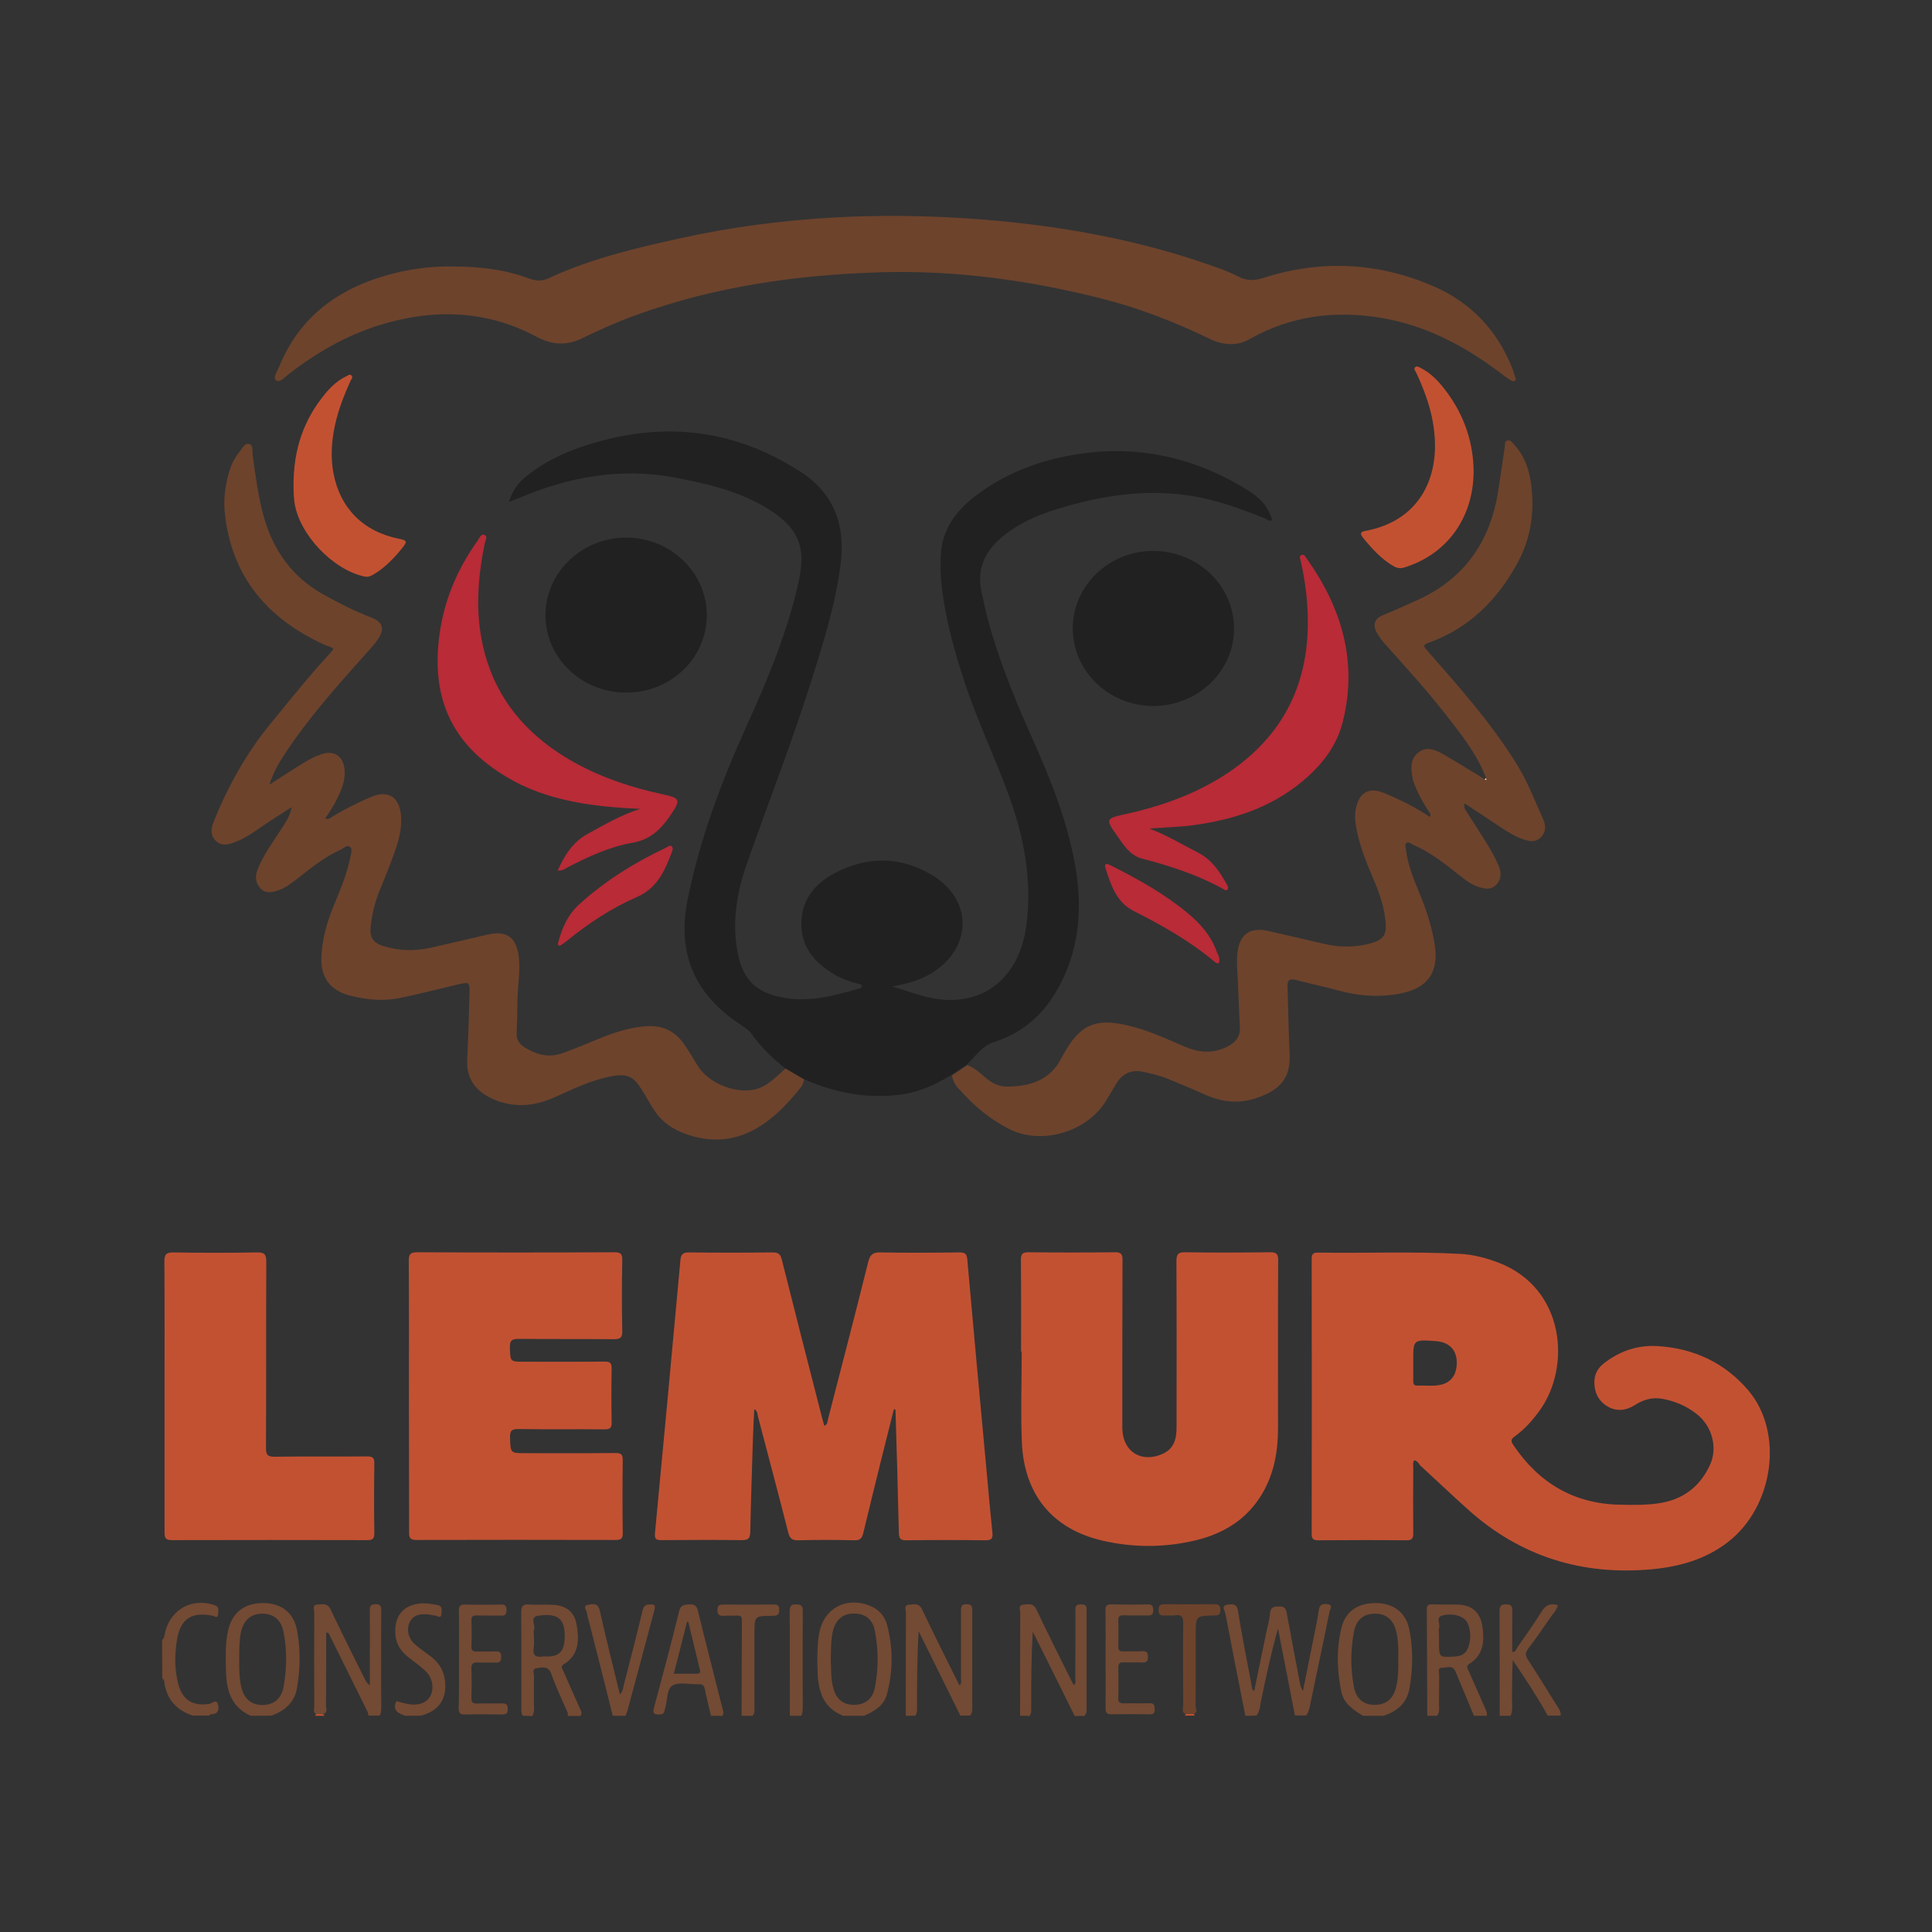 <?xml version="1.0" encoding="utf-8"?>
<!-- Generator: Adobe Illustrator 24.1.0, SVG Export Plug-In . SVG Version: 6.00 Build 0)  -->
<svg version="1.1" id="Layer_1" xmlns="http://www.w3.org/2000/svg" xmlns:xlink="http://www.w3.org/1999/xlink" x="0px" y="0px"
	 viewBox="0 0 1200 1200" style="enable-background:new 0 0 1200 1200;" xml:space="preserve">
<rect x="0" y="0" width="1200" height="1200" fill="#333333" stroke="none"/>
<style type="text/css">
	.st0{fill:#734A34;}
	.st1{fill:#C25132;}
	.st2{fill:#222121;}
	.st3{fill:#6D432C;}
	.st4{fill:#B82B37;}
	.st5{fill:#FDFDFD;}
</style>
<g>
	<g>
		<path class="st0" d="M773.5,1065.7c-4.2-21.2-8.4-42.4-12.4-63.6c-0.3-1.7-2.9-4.8,1.3-5.4c3-0.4,5.9-0.9,6.6,4.1
			c2.4,15.4,5.6,30.8,8.4,46.1c0.2,1.1,0,2.4,1.6,3.5c2.5-12.1,4.9-24,7.4-35.9c0.9-4.2,2.1-8.4,2.5-12.7c0.4-3.8,2.5-3.9,5.4-4
			c3.2-0.1,4.3,1,4.9,4c2.7,14.7,5.5,29.4,8.3,44.1c0.3,1.5,0.7,2.9,1.8,4.4c2-10,4-20,6-30c1.3-6.7,2.9-13.3,3.8-20.1
			c0.5-3.8,2.6-4.2,5.5-3.8c3.7,0.5,1.5,3.1,1.2,4.6c-4,19.9-8.3,39.7-12.4,59.6c-0.4,1.8-1,3.4-2.1,4.9c-2.3,0-4.7,0-7,0
			c-3.5-18-7-35.9-10.5-53.9c-4.3,15-7.4,29.8-10.5,44.6c-0.7,3.2-0.6,6.6-2.9,9.3C778.2,1065.7,775.9,1065.7,773.5,1065.7z"/>
		<path class="st0" d="M633.6,1065.7c0-21.3,0-42.6,0.1-63.9c0-1.8-1.6-4.9,2-5.1c2.9-0.2,6-1.3,8,2.9c7.1,15,14.6,29.9,22,44.8
			c0.4,0.7,0.8,1.4,1.3,2.3c1.5-1.4,0.9-2.9,0.9-4.2c0.1-13.7,0-27.3,0.1-41c0-2.3-0.9-4.9,3.3-5s3.6,2.3,3.6,4.8
			c0,19.8,0,39.6,0,59.4c0,1.8,0.1,3.6-1.4,5.1c-2,0-4,0-6,0c-8.7-17.5-17.3-34.9-26-52.4c-1,15.8-1,31.2-1,46.7c0,2,0.2,4-1,5.7
			C637.6,1065.7,635.6,1065.7,633.6,1065.7z"/>
		<path class="st0" d="M562.6,1065.7c0-21.3,0-42.6,0.1-63.9c0-1.8-1.6-4.9,2-5.1c2.9-0.2,6-1.2,8,2.9c7.1,15,14.6,29.9,22,44.8
			c0.3,0.7,0.8,1.4,1.4,2.5c1.3-1.6,0.8-3.1,0.8-4.5c0-13.8,0-27.6,0-41.5c0-2.4-0.3-4.5,3.4-4.5c3.5,0,3.6,1.6,3.6,4.3
			c-0.1,20,0,40,0,59.9c0,1.8,0,3.6-1.4,5c-2,0-4,0-6,0c-8.6-17.5-17.3-34.9-25.9-52.4c-1,15.8-1,31.3-1,46.7c0,2,0.2,4-1.1,5.7
			C566.6,1065.7,564.6,1065.7,562.6,1065.7z"/>
		<path class="st0" d="M196.3,1064.6c-2.1-1.3-1.1-3.3-1.1-5c-0.1-19.3-0.1-38.7,0-58c0-1.8-1.6-4.9,2.1-5c2.9-0.1,6-1.1,8,3
			c6.9,14.6,14.2,29,21.4,43.5c0.6,1.3,1.4,2.5,3,3.7c0-5.4,0-10.7,0-16.1c0-10.2,0.1-20.3,0-30.5c0-2.7,0.6-3.8,3.6-3.8
			c3.1,0,3.5,1.3,3.5,3.9c-0.1,20.3-0.1,40.7,0,61c0,1.5-0.3,2.9-0.9,4.3c-2.3,0-4.7,0-7,0c-0.2-0.8-0.3-1.6-0.6-2.4
			c-7.9-16-15.8-31.9-23.7-47.8c-0.3-0.7-0.6-1.6-2-1.3c0,15,0,30.2-0.1,45.3c0,1.7,1.2,4.1-1.5,5.2
			C199.2,1064.7,197.8,1064.6,196.3,1064.6z"/>
		<path class="st0" d="M523.6,1065.7c-12.6-5.1-15.5-15.7-15.8-27.8c-0.2-7.6-0.3-15.3,0.9-22.9c2.5-15.5,16.2-23.4,30.9-17.9
			c5.7,2.1,9.7,6.1,11.3,11.9c3.9,14.4,3.8,28.9,0,43.3c-1.9,7.2-7.9,10.6-14.2,13.4C532.2,1065.7,527.9,1065.7,523.6,1065.7z
			 M516,1030.8c0.3,6,0,12,1.6,17.8c1.9,6.9,6.2,10.3,12.8,10.3c6.8,0,11.6-3.5,13-10.7c2.3-11.8,2.3-23.8-0.1-35.7
			c-1.4-6.9-6.2-10.3-12.8-10.3c-6.7,0-11,3.3-13,10.2C515.9,1018.5,516.3,1024.7,516,1030.8z"/>
		<path class="st0" d="M846.5,1065.7c-5.9-3.7-11.8-7.4-13.4-15c-2.7-13.2-3.1-26.5,0.1-39.6c2.5-10.5,10.6-15.7,22.1-15.4
			c10.6,0.3,18,6,20.1,16.6c2.4,12.2,2.2,24.5,0,36.7c-1.6,8.9-7.7,13.9-15.9,16.7C855.2,1065.7,850.8,1065.7,846.5,1065.7z
			 M868.5,1031c0.1-5.8,0.1-11.7-1.2-17.4c-1.7-7.4-6.2-11.3-13.1-11.3c-7-0.1-11.7,3.5-13.2,11.1c-2.2,11.4-2.2,22.9-0.1,34.2
			c1.4,7.8,6.3,11.5,13.5,11.3c6.9-0.2,11.3-4.1,12.9-11.6C868.5,1042,868.6,1036.5,868.5,1031z"/>
		<path class="st0" d="M155.7,1065.7c-12.8-5.7-15.2-16.8-15.4-29.2c-0.1-8-0.4-16,1.4-23.8c2.5-11.2,10.2-17.1,22-17
			c11.3,0.1,18.9,6.1,20.9,17.4c2.1,11.7,1.9,23.5-0.1,35.2c-1.5,9.1-7.5,14.3-15.9,17.3C164.3,1065.7,160,1065.7,155.7,1065.7z
			 M148.6,1030.3c0,5.7-0.1,11.3,1.1,16.9c1.6,7.7,6.1,11.8,13.2,11.8c7.2,0,11.9-3.8,13.3-11.6c2-11.2,2.1-22.6-0.1-33.8
			c-1.5-7.7-6.4-11.5-13.6-11.3c-6.8,0.1-11.2,4.1-12.9,11.6C148.6,1019.3,148.6,1024.8,148.6,1030.3z"/>
		<path class="st0" d="M324.6,1065.7c-0.9-1.7-0.8-3.5-0.8-5.3c0-19.6,0.1-39.3-0.1-58.9c0-4,1.2-5.2,5-4.9c5,0.3,10-0.1,15,0.2
			c7.7,0.4,12.9,4.3,14.3,11.6c1.8,9.6,2,19.2-7.8,25.3c-2.3,1.4-0.9,2.8-0.3,4.2c3.3,7.6,6.7,15.2,10.1,22.8
			c0.7,1.6,1.9,3.2,0.6,5.1c-2.7,0-5.3,0-8,0c0.5-1.6-0.4-2.9-1-4.2c-3.1-7.3-6.6-14.5-9.2-22c-1.8-5.1-5.7-3.9-8.9-3.5
			c-3.4,0.4-1.7,3.7-1.8,5.7c-0.2,4.8,0,9.6-0.1,14.4c-0.1,3.2,0.8,6.6-1,9.7C328.6,1065.7,326.6,1065.7,324.6,1065.7z
			 M331.6,1016.1c0,2.5,0.3,5-0.1,7.5c-0.7,4.5,1.2,6,5.5,5.3c1.1-0.2,2.3,0,3.5,0c6.2-0.2,9.2-2.7,10-8.8c0.3-2.6,0.4-5.3,0-7.9
			c-1-7.5-5.4-10.1-16-8.7c-5.8,0.8-1.8,5.8-2.8,8.7C331.3,1013.3,331.6,1014.8,331.6,1016.1z"/>
		<path class="st0" d="M886.5,1065.7c-0.1-22-0.1-44-0.3-66c0-2.3,0.7-3.3,3.1-3.2c5.7,0.2,11.3-0.1,17,0.2c8,0.4,13,4.9,14.3,12.8
			c1.5,9.2,1.2,18.2-7.9,23.9c-2.2,1.4-1.3,2.6-0.6,4.2c3.3,7.5,6.6,14.9,9.9,22.4c0.8,1.8,1.8,3.6,1.5,5.7c-2.7,0-5.3,0-8,0
			c-3.8-9.2-7.7-18.4-11.5-27.6c-1.8-4.2-5.5-2.1-8.3-2.2c-2.9-0.1-1.8,2.7-1.8,4.2c-0.1,6.2,0,12.3-0.1,18.5c0,2.4,0.6,5-1.3,7.1
			C890.5,1065.7,888.5,1065.7,886.5,1065.7z M893.8,1015.9c0,1.3,0,2.7,0,4c0,9.6,0,9.6,9.8,9c3.8-0.2,6.8-1.6,8.2-5.3
			c1.9-5,1.9-10.1-0.1-15.1c-1.8-4.5-8.9-6.9-15.8-5.1c-4.3,1.2-1.3,5.1-2,7.6C893.5,1012.5,893.8,1014.2,893.8,1015.9z"/>
		<path class="st0" d="M931.5,1065.7c0-21.5,0-43-0.1-64.4c0-3,0.1-4.9,4.1-4.8c3.8,0,3.9,1.8,3.8,4.6c-0.1,8.3,0,16.6,0,25
			c2.2,0.1,2.4-1.7,3.1-2.8c5.1-7.4,10.4-14.7,15.1-22.3c2.5-4.1,5.5-5.4,10.1-4c-0.7,3.2-3.1,5.3-4.8,7.9
			c-4.4,6.5-8.9,12.9-13.6,19.1c-2,2.6-1.8,4.4-0.1,7c6.2,9.5,12.1,19.1,18.1,28.7c1.2,1.8,2.5,3.6,2.1,5.9c-2.7,0-5.3,0-8,0
			c-6.6-11.9-14-23.2-21.7-34.4c-0.5,7.7-0.3,15.2-0.5,22.7c-0.1,3.9,0.8,8-0.8,11.8C936.1,1065.7,933.8,1065.7,931.5,1065.7z"/>
		<path class="st0" d="M441.6,1065.7c-1.3-5.5-2.7-11-3.8-16.5c-0.5-2.6-1.8-3.3-4.1-3.1c-0.3,0-0.7,0-1,0
			c-5.1,0.1-11.3-1.5-15.1,0.9c-3.6,2.2-2.9,9.1-4.4,13.8c-0.6,1.8-0.3,4-3.3,4.1c-3.3,0.1-4.8-0.2-3.7-4.3
			c5.4-19.9,10.7-39.8,15.6-59.8c1-4,3.1-4.1,6.3-4.3c3.2-0.1,4.7,0.8,5.4,4.1c4.9,20,10.1,40,15.1,60c0.4,1.7,1.4,3.5,0,5.2
			C446.3,1065.7,443.9,1065.7,441.6,1065.7z M418.5,1039.6c5,0,9.5,0,13.9,0c1.8,0,2.9-0.4,2.3-2.5c-2.4-9.9-4.8-19.9-7.2-29.8
			c-0.3,0-0.5,0-0.8,0.1C424.1,1018,421.3,1028.6,418.5,1039.6z"/>
		<path class="st0" d="M380.6,1065.7c-4.8-19.2-9.6-38.3-14.5-57.5c-0.5-2.1-1.4-4.2-1.5-6.3c-0.1-1.7-3.1-4.4,0.6-5.1
			c3-0.6,6.3-1.4,7.4,3.8c3.8,17.2,8.2,34.2,12.4,51.8c1.9-1.7,1.9-3.6,2.3-5.2c4-15.6,8.1-31.2,11.8-46.9c0.8-3.2,2.3-3.8,5.1-3.8
			c2.9,0,2.8,1.2,2.3,3.4c-5.6,21-11.2,42.1-16.9,63.1c-0.3,0.9-0.7,1.8-1.1,2.7C386,1065.7,383.3,1065.7,380.6,1065.7z"/>
		<path class="st0" d="M251.6,1065.7c-4.2-1.5-8.1-3.3-5.4-9.1c2.3,0.6,4.7,1.3,7.1,1.8c6.6,1.2,11.8-0.7,14-5
			c2.5-4.8,1.4-11.3-3.1-15.6c-3.5-3.3-7.5-6-11.3-9.1c-5.3-4.3-7.7-9.9-7.4-16.7c0.4-9,5.3-14.5,14.2-15.9c4-0.6,8,0.1,11.9,0.8
			c3.5,0.6,2.7,3.3,2.6,5.5c-0.2,3.2-2.4,1.2-3.7,1.1c-1.6-0.1-3.3-0.7-4.9-0.8c-4.7-0.3-9.1,0.2-11.3,5.3
			c-1.9,4.3-0.7,9.6,3.3,13.2c3.2,2.9,6.9,5.3,10.3,7.9c5.9,4.6,8.7,10.7,8.7,18.2c-0.1,10.2-5.7,15.7-15,18.3
			C258.3,1065.7,255,1065.7,251.6,1065.7z"/>
		<path class="st0" d="M100.7,1018.7c1.7-1.6,1.5-3.9,2.1-5.9c4-13.7,16.7-20.3,30.3-15.9c3.4,1.1,2.5,3.5,2.4,5.6
			c-0.2,3.2-2.5,1.2-3.7,1c-12.6-2.4-19.4,1.8-21.7,14.1c-1.7,9.4-1.8,18.9,0.6,28.2c2.6,10.2,9.1,14.1,19.4,12.5
			c1.6-0.3,4.5-3.5,5.4,0.8c0.8,3.7-0.8,5.7-4.6,5.7c-0.4,0-0.7,0.5-1.1,0.8c-3.3,0-6.7,0-10,0c-9.6-3.1-15.7-9.4-17.6-19.5
			c-0.2-1.2,0.1-2.8-1.4-3.5C100.7,1034.7,100.7,1026.7,100.7,1018.7z"/>
		<path class="st0" d="M460.6,1065.7c0.1-19.8,0.1-39.6,0.2-59.4c0-2.2-0.8-2.9-2.9-2.8c-2.7,0.1-5.3-0.1-8,0.1
			c-2.7,0.1-4.3-0.2-4.3-3.6c0-3.2,1.6-3.4,4-3.4c10.1,0.1,20.3,0.1,30.4,0c2.4,0,4,0.1,4,3.3c0,3.4-1.5,3.7-4.3,3.7
			c-11.1,0.1-11.1,0.2-11.1,11.1c0,15.1,0,30.3,0,45.4c0,2,0.3,4-1.2,5.6C465.3,1065.7,462.9,1065.7,460.6,1065.7z"/>
		<path class="st0" d="M490.6,1065.7c0-21.6,0-43.3-0.1-64.9c0-3.1,0.7-4.4,4.1-4.3c3,0.1,4,0.9,4,4c-0.1,20.3-0.1,40.6,0,60.9
			c0,1.5-0.3,2.9-0.9,4.3C495.3,1065.7,492.9,1065.7,490.6,1065.7z"/>
		<path class="st1" d="M741.7,1064.6c-0.1,0.6,0.2,1,0.8,1c-2.3,0-4.7,0-7,0c0.6,0,1-0.4,1-1C738.2,1064.6,740,1064.6,741.7,1064.6z
			"/>
		<path class="st1" d="M200.7,1064.7c0.3,0.3,0.6,0.7,1,1c-2,0-4,0-6,0c0.2-0.3,0.4-0.7,0.6-1
			C197.8,1064.6,199.2,1064.7,200.7,1064.7z"/>
		<path class="st2" d="M487.9,663.7c-8.2-6.3-15.5-13.6-21.5-22.1c-0.8-1.2-2.1-2.1-3.3-3c-1.6-1.2-3.3-2.3-4.9-3.4
			c-27.3-18.6-37.7-43.8-31.1-76.5c7.5-37,20.5-72,35.9-106.2c13.4-29.6,26.1-59.5,33.1-91.4c4.7-21.3-0.1-33.1-18.7-44.8
			c-17.8-11.2-37.9-15.8-58.3-19.7c-33.3-6.2-64.9-0.6-95.7,12.3c-2.1,0.9-4.2,1.7-7.3,2.9c2-6.3,4.9-10.9,9.2-14.6
			c13.6-11.6,29.7-18.3,46.7-23c39.5-10.9,77.5-7.7,113.7,12c2.9,1.6,5.8,3.3,8.6,5c22.7,13.4,31.1,33.3,27.8,59.2
			c-3.1,24.8-10.6,48.4-18,72c-12.1,38.3-26.7,75.6-40,113.5c-6.5,18.3-9.7,37.1-5.8,56.5c3.5,17.2,12.4,24.7,29.7,27.5
			c15.9,2.5,30.7-1.6,45.6-5.9c0.7-0.2,1.7-0.3,1.7-1.4c0-1.2-1-1.2-1.7-1.4c-5.2-1.3-10.2-3-14.9-5.7c-12.3-7.1-21-16.8-21-31.7
			c0-14.9,8.5-25.1,21-31.6c20.3-10.6,40.9-10.4,60.5,1.5c24.9,15.1,24.8,44.6,0.2,60.3c-7.3,4.6-15.4,7-25.2,8.7
			c10.2,3.1,18.8,6.5,28,7.8c29.1,4.1,50.6-13.5,55.1-44.5c4-28.2-1-55-10.5-81.4c-8.4-23.2-19.1-45.4-27-68.8
			c-6.8-20.4-12.6-41-15-62.5c-0.7-6.5-0.8-13-0.4-19.5c1.1-15.1,9.1-26.1,20.6-35.1c15-11.6,32.1-19.4,50.2-23.8
			c42.5-10.3,82.6-3.6,119.8,19.6c9.2,5.8,12.7,10.7,15.2,18.5c-1.8,1.1-3.1-0.4-4.5-1c-15.9-6.4-32.1-12.2-49.2-14.5
			c-27.4-3.7-54.1,0.7-80.3,8.8c-12.3,3.8-24,9-34,17.4c-11,9.2-15.9,20.7-12.3,35.1c0.8,3.1,1.3,6.2,2,9.3
			c6.7,27.6,17.4,53.8,28.9,79.7c11.5,25.6,21.9,51.5,26.9,79.2c4.5,24.9,3.2,49.1-8.1,72.2c-9,18.5-22.4,31.8-42.6,38.2
			c-7,2.2-11.3,9-16.6,13.9c-3.2,2.1-6.3,4.2-9.5,6.4c-9.1,5.5-18.5,10.1-29.1,11.8c-20.2,3.2-39.7,0.1-58.5-7.5
			c-1.4-0.6-2.8-1.1-4.1-1.7C495.7,668.3,491.8,666,487.9,663.7z"/>
		<path class="st1" d="M878.4,907c-1.1,1.5-0.5,3.2-0.6,4.8c-0.1,13.5-0.1,27,0,40.5c0,3.1-0.6,4.4-4.1,4.4c-18.3-0.2-36.6-0.1-55,0
			c-3.1,0-4-1-4-4c0.1-57,0.1-113.9,0-170.9c0-2.7,0.8-3.8,3.7-3.8c29.5,0.5,59-0.8,88.4,0.8c8.2,0.4,16.1,2.5,23.8,5.4
			c41.5,15.8,45.5,64.8,25.5,92.2c-4.4,6-9.2,11.4-15.2,15.7c-2.5,1.8-2.6,3-0.9,5.5c15.8,23.4,37.4,36.4,66,37
			c8.2,0.2,16.3,0.3,24.4-0.9c14.9-2.2,25.5-10.3,31.7-23.8c4.9-10.6,1.4-24-8.1-31.5c-6.4-5.1-13.7-8.2-21.7-9.6
			c-6.2-1.1-11.7,0.6-17,4c-5.6,3.5-11.6,4.1-17.4,0.4c-5.5-3.5-7.8-8.9-7.6-15.3c0.2-4.6,2.2-8.2,5.9-11.1
			c9.9-7.7,21.1-11.5,33.5-10.7c22.5,1.4,41.7,10.4,56.3,27.6c22.1,26.2,15.7,71.9-12.6,94c-13.9,10.8-30.2,15.4-47.3,17
			c-43.3,4-81.7-7.8-114.3-37.1c-10-9-19.8-18.3-29.7-27.4C881.1,908.9,880.3,907.3,878.4,907z M877.8,847c0,3.5,0,7,0,10.5
			c0,1.5,0,3.1,2.2,3.1c5-0.2,10,0.6,14.9-0.5c5.5-1.2,8.9-5,9.7-10.6c1.4-9.6-3.4-15.8-12.6-16.5c-14.2-1-14.2-1-14.2,12
			C877.8,845.7,877.8,846.4,877.8,847z"/>
		<path class="st1" d="M555.2,875.3c-2.5,10.1-5.1,20.2-7.6,30.3c-3.8,15.5-7.7,31-11.4,46.6c-0.8,3.3-2,4.6-5.6,4.5
			c-11.7-0.3-23.3-0.3-35,0c-3.8,0.1-5.1-1.4-6-4.8c-6.1-24-12.5-48-18.8-72c-0.4-1.5-0.1-3.4-2.3-4.6c-0.3,5.9-0.6,11.5-0.8,17
			c-0.6,19.8-1.3,39.6-1.7,59.4c-0.1,4-1.4,4.9-5.2,4.9c-16.7-0.2-33.3-0.1-50,0c-3.1,0-4.3-0.5-4-4.1
			c5.4-56.5,10.6-113.1,15.8-169.6c0.3-3.8,1.5-5,5.4-5c17.3,0.2,34.7,0.2,52,0c3.6,0,4.8,1.2,5.6,4.5c8.2,32.6,16.5,65.2,24.9,97.8
			c0.4,1.8,1,3.5,1.5,5.4c2.2-0.9,1.9-2.8,2.3-4.2c8.4-32.6,16.9-65.1,25-97.7c1.2-4.7,3.1-5.9,7.7-5.8c16.3,0.3,32.6,0.2,49,0
			c3.4,0,4.5,0.9,4.8,4.3c3.8,43.1,7.8,86.2,11.8,129.4c1.2,13.4,2.4,26.9,3.8,40.3c0.4,3.8-0.6,4.8-4.4,4.8
			c-16.3-0.2-32.7-0.2-49,0c-3.9,0.1-4.6-1.3-4.7-4.8c-0.6-25.5-1.3-50.9-2.1-76.3C556,875.4,555.6,875.3,555.2,875.3z"/>
		<path class="st3" d="M280.3,165.5c17.7,0,33.4,1.9,48.4,7.5c3.8,1.4,7.8,1.8,11.7,0c26.3-12.3,54.3-18.9,82.5-25.1
			c61.7-13.5,124.2-16.5,186.8-11.6c49.5,3.9,98.4,12.7,145.4,29.6c4.8,1.7,9.7,3.6,14.3,6c5.2,2.7,10.1,2.4,15.4,0.7
			c35.9-11.5,71.3-9.7,105.8,5.3c23.2,10.1,39.4,27.4,48.8,51c0.5,1.4,1,2.8,1.4,4.3c0.3,1.1,1.3,2.3,0.2,3.2
			c-1.3,1.1-2.5-0.2-3.6-0.8c-2-1.2-3.8-2.7-5.7-4.1c-22.2-16.8-46.4-29.5-74.1-34.1c-28.5-4.7-55.7-1.3-81.2,13.1
			c-8.4,4.8-17,3.9-25.4-0.2c-21.6-10.5-44-19.1-67.3-25c-44.6-11.2-90-17.5-136-16.2c-52,1.5-103.2,8.7-152.4,26.5
			c-11.6,4.2-22.8,9.2-33.9,14.6c-9.6,4.6-18.5,4.1-28.1-1c-31.6-16.9-64.7-17.6-98.4-7c-20.6,6.5-38.9,17.3-55.9,30.4
			c-2.3,1.8-5.3,5.3-7.5,3.7c-2.2-1.7,0.6-5.4,1.7-8.1c13.8-34.2,41-51.6,75.6-59.4C259.8,166.4,270.9,165.4,280.3,165.5z"/>
		<path class="st3" d="M591.3,668c3.2-2.1,6.3-4.2,9.5-6.4c5,1.7,8.6,5.6,12.6,8.8c3.7,2.9,7.8,4.6,12.4,4.5
			c14.3-0.1,26.7-4.1,33.6-18c0.1-0.3,0.3-0.6,0.5-0.9c11.4-21.2,21.9-24.4,45.5-17.8c10.6,3,20.6,7.7,30.7,12
			c8.8,3.7,17.3,4.3,26,0c5.5-2.7,8.5-6.5,8-12.9c-0.6-9.8-0.8-19.6-1.3-29.5c-0.3-5.3-0.8-10.7-0.2-16c1.3-11.5,7.8-16.1,19-13.6
			c11.5,2.6,23,5.3,34.6,8c9.7,2.3,19.5,2.4,29.2-0.3c8-2.3,9.9-5.2,9.2-13.4c-0.8-8.6-3.4-16.6-6.7-24.5
			c-5-11.8-10.1-23.6-11.9-36.5c-0.5-3.3-0.5-6.6,0.3-9.9c2.1-9.4,8.1-12.8,17-9.2c10,4.1,19.7,8.9,28.8,15c1.1-1.9-0.5-3-1.3-4.3
			c-2.9-4.7-5.7-9.4-7.7-14.6c-0.5-1.4-1.2-2.8-1.5-4.2c-1.2-6-2.2-12.3,3.1-16.7c5.4-4.5,11.2-1.8,16.3,1.2
			c8.5,4.9,16.8,10.1,25.2,15.2c0.3,0.1,0.7,0.3,1,0.4c-0.1-0.4-0.2-0.8-0.2-1.2c-5.8-15.4-16.1-27.9-26-40.6
			c-11.4-14.6-23.9-28.2-36.2-42c-2-2.2-3.9-4.6-5.4-7.2c-3.1-5.4-1.8-9.2,4-11.5c7-2.8,13.7-6,20.6-9
			c29.6-13.3,45.7-36.6,50.6-68.2c1.4-8.9,2.6-17.8,4-26.7c0.2-1.6-0.3-3.8,1.6-4.4c2-0.6,3.2,1.4,4.4,2.7
			c7.5,8.2,10,18.2,10.9,28.9c1.3,15.7-1.4,30.6-8.9,44.4c-12.5,23-30.1,40.6-55.2,49.6c-3.9,1.4-3.1,2.4-1,4.8
			c19.8,22.5,39.7,44.9,55.6,70.5c6.8,10.9,11.4,23,16.6,34.6c1.7,3.9,1.6,7.9-1.7,11.1c-3.2,3.2-7.1,2.4-10.8,1.1
			c-5.1-1.7-9.6-4.6-14-7.5c-7.3-4.9-14.7-9.7-22.4-14.8c-0.8,2.6,0.5,4,1.4,5.4c4.6,7.3,9.4,14.5,13.9,22c2.3,3.8,4.4,7.9,6.1,12
			c1.6,4.1,1.3,8.3-2.1,11.5c-3.1,2.9-6.8,2.2-10.3,1.1c-4.7-1.4-8.5-4.4-12.3-7.4c-9-7.1-18-14.3-28.7-18.9c-1.3-0.6-2.6-2.1-4-1.2
			c-1.4,0.9-0.6,2.8-0.4,4.2c1.1,9.4,4.6,18,8.2,26.7c4.5,10.8,8.1,21.8,9.8,33.4c2.2,16-4.4,25.5-20.1,29c-13.5,2.9-26.8,2-40-1.6
			c-8.7-2.4-17.5-4.2-26.2-6.5c-4-1.1-5.5,0.1-5.3,4.2c0.5,13.8,0.6,27.6,1.3,41.4c0.8,14.7-5.2,22.7-21.1,27.9
			c-10.3,3.4-20.7,2.4-30.7-2c-7.6-3.4-15.3-6.6-23-9.8c-5.2-2.2-10.7-3.5-16.3-4.7c-7.3-1.5-12.7,1.1-16.5,7.3
			c-2.2,3.5-4.2,7.2-6.4,10.7c-11.7,19.3-39.9,27.8-60.1,17.6c-11.7-5.9-21.7-14.2-30.4-24C593.8,674.9,591.9,671.7,591.3,668z"/>
		<path class="st3" d="M487.9,663.7c3.9,2.3,7.7,4.5,11.6,6.8c-0.5,1.4-0.8,3-1.6,4.2c-18.8,24.2-41.3,40.6-72.1,29.6
			c-8.1-2.9-14.8-7.5-19.5-14.8c-2.8-4.3-5.3-8.9-8-13.2c-4.9-7.8-9-9.5-18-7.9c-12.6,2.2-24,7.9-35.5,13c-10.7,4.8-21.6,6.6-33,3.3
			c-3.1-0.9-6-2.1-8.7-3.6c-8.8-4.9-13.3-12.2-12.9-22.5c0.6-13.6,1.1-27.3,1.4-41c0.2-7.7,0-7.8-7.3-6.1c-12,2.8-23.9,5.9-36,8.4
			c-10.4,2.1-20.9,1.1-31.2-1.6c-11.9-3.1-17.9-11.1-17.5-23.4c0.4-11.3,3.4-22,7.7-32.4c3.9-9.5,8-19.1,10.1-29.2
			c0.5-2.4,1.7-5.8,0.1-7.2c-2-1.7-4.4,1.1-6.6,2c-10,4.5-18.3,11.5-26.8,18.1c-3.6,2.8-7.2,5.5-11.5,6.9c-3.7,1.2-7.6,2-10.7-1.2
			c-3.2-3.3-3.6-7.4-2-11.6c3.5-8.9,9.1-16.6,14.3-24.6c2.9-4.4,5.9-8.7,7-14.4c-4.1,2.6-8.2,5.3-12.3,7.9
			c-7.6,4.8-14.5,10.7-23,13.9c-4,1.5-8.1,2.7-11.7-0.7c-3.9-3.7-3.1-8.1-1.3-12.5c8.9-22,20.4-42.6,35.6-61
			c11.7-14.3,23.3-28.8,35.8-42.4c1-1.1,1.9-2.3,2.8-3.4c-1.5-1.6-3.5-1.6-5.1-2.4c-35.7-16.2-58.3-42.3-62.4-82.4
			c-0.8-8,0.2-16,2.3-23.8c1.4-5.2,3.6-10,7.1-14.2c1.6-2,3.2-5.4,5.9-4.5c2.5,0.7,1.7,4.3,2,6.7c1.8,12.9,3.4,25.7,6.9,38.3
			c5.9,21,17.6,37.5,36.8,48.3c9.7,5.5,19.7,10.4,30.1,14.5c7.1,2.8,8.4,6.9,4.2,13.2c-1.7,2.6-3.9,5-6,7.4
			c-18.5,20.7-37.2,41.4-52.5,64.8c-3.5,5.4-6.7,11-9.1,18.4c4.5-2.9,8-5.3,11.6-7.5c6.8-4.2,13.3-9,20.9-11.5
			c7.9-2.6,13.5,1.4,14.2,9.6c0.6,6.3-1.5,11.8-4.2,17.2c-2.2,4.6-4.9,9-7.9,13.2c2.1,0.9,3.3-0.5,4.7-1.3c7.6-4.6,15.5-8.5,23.6-12
			c10.8-4.7,17.9-0.2,18.9,11.6c0.6,7.6-1.3,14.9-3.8,22c-2.9,8.2-6.1,16.2-9.4,24.2c-3.1,7.3-4.8,14.9-5.7,22.7
			c-0.7,6.4,1.4,10,7.9,12c10.1,3.2,20.3,3.2,30.6,0.8c11.5-2.6,23-5.4,34.5-8c11.2-2.5,17.3,1.6,18.9,13c1.3,9.3-0.6,18.6-0.7,27.9
			c-0.1,6.8-0.2,13.7-0.5,20.5c-0.1,3.7,1.4,6.4,4.4,8.4c7.5,4.8,15.5,7.1,24.2,3.9c8.3-3,16.4-6.5,24.6-9.8
			c8.9-3.5,17.9-6.3,27.5-6.9c9.7-0.7,17.3,2.9,22.9,10.6c3.2,4.4,5.9,9.3,8.8,13.9c7,11.4,24.9,18.3,37.6,14.2
			C477.7,673.8,482.5,668.3,487.9,663.7z"/>
		<path class="st1" d="M634.2,839.6c0-19,0.1-38-0.1-57c0-3.8,1-4.8,4.8-4.8c17.8,0.2,35.7,0.2,53.5,0c4.3-0.1,4.9,1.6,4.8,5.2
			c-0.1,32.8-0.1,65.6-0.1,98.5c0,2,0,4,0,6c0.4,14.3,11.9,21.4,25.1,15.5c4.9-2.2,7.4-6.1,8.2-11.1c0.4-2.6,0.4-5.3,0.4-8
			c0-33.5,0.1-67-0.1-100.5c0-4.3,1-5.7,5.5-5.6c17.5,0.3,35,0.2,52.5,0c3.7,0,5.2,0.6,5.2,4.8c-0.2,34.8-0.1,69.6-0.1,104.5
			c0,14.2-2.4,27.9-9.6,40.3c-9.8,16.8-25.2,25.8-43.6,29.8c-18.5,4.1-37.1,4-55.5-0.2c-31.2-7.1-49-28.5-50.4-61.1
			c-0.8-18.8-0.1-37.6-0.1-56.5C634.4,839.6,634.3,839.6,634.2,839.6z"/>
		<path class="st1" d="M254,867.2c0-28,0.1-56-0.1-84c0-4,0.8-5.4,5.2-5.4c40.8,0.2,81.6,0.2,122.4,0c3.9,0,5.1,0.9,5,4.9
			c-0.3,14.7-0.3,29.3,0,44c0.1,4.4-1.4,5.1-5.4,5.1c-19.7-0.2-39.3,0-59-0.2c-4,0-5.5,0.9-5.4,5.2c0.3,9,0,9,8.9,9
			c16.7,0,33.3,0.1,50-0.1c3.2,0,4.3,0.8,4.3,4.2c-0.2,11.2-0.2,22.3,0,33.5c0.1,3.6-1.1,4.4-4.5,4.4c-17.7-0.2-35.3,0.1-53-0.2
			c-4.3-0.1-5.8,0.8-5.6,5.4c0.3,9.6,0.1,9.6,9.9,9.6c18.5,0,37,0.1,55.5-0.1c3.4,0,4.6,0.7,4.6,4.3c-0.2,15.2-0.2,30.3,0,45.5
			c0,3.4-1.1,4.2-4.3,4.2c-41.3-0.1-82.6-0.1-123.9,0c-4,0-4.6-1.5-4.5-5C254.1,923.5,254,895.4,254,867.2z"/>
		<path class="st1" d="M102.2,867.2c0-27.8,0.1-55.6-0.1-83.4c0-4.3,0.8-6,5.6-5.9c17.3,0.3,34.6,0.3,52,0c4.9-0.1,5.7,1.6,5.7,5.9
			c-0.2,38.5,0,76.9-0.2,115.4c0,4.2,0.8,5.7,5.4,5.6c19.1-0.3,38.3,0,57.5-0.2c3.5,0,4.5,1,4.4,4.5c-0.2,14.3-0.2,28.6,0,43
			c0,3.4-0.8,4.6-4.4,4.5c-40.5-0.1-80.9-0.1-121.4,0c-4.1,0-4.5-1.6-4.5-5C102.2,923.5,102.2,895.3,102.2,867.2z"/>
		<path class="st2" d="M666.3,390.2c0.1-26.6,22.7-48.2,50.3-48c27.8,0.2,50,21.9,49.9,48.5c-0.1,26.3-22.7,47.8-50.1,47.8
			C688.7,438.5,666.3,416.9,666.3,390.2z"/>
		<path class="st2" d="M439,382.3c-0.1,26.6-22.4,47.9-50,47.9c-27.8,0-50.3-21.6-50.2-48.3c0.1-26.6,22.9-48.2,50.6-48
			C416.9,334.2,439.1,355.8,439,382.3z"/>
		<path class="st4" d="M346.4,540.7c4.3-9.6,9.5-17.8,18.5-22.7c10.6-5.8,21.1-12,32.8-15.6c-12.5-0.5-24.8-1.5-37-3.6
			c-14.5-2.6-28.6-6.6-41.6-13.7c-37.7-20.5-51.7-50.2-46.1-91.1c2.9-21.2,11-40.4,23.4-57.8c1.2-1.7,2.3-4.8,4.4-4
			c2.5,1,0.5,3.8,0.2,5.7c-4.3,21.1-5.8,42.3-1,63.5c6.4,28.4,22.6,50,46.6,66c20.1,13.4,42.5,21.1,66,26.2
			c9.6,2.1,10.1,3.2,4.7,11.5c-5.9,9-12.7,16.3-24.2,18.3c-14.4,2.5-27.6,8.6-40.5,15.3C350.9,539.7,349.4,540.9,346.4,540.7z"/>
		<path class="st4" d="M713.9,514.6c10.7,4.1,20.3,9.9,30.3,15c8.5,4.4,13.4,11.8,17.8,19.7c0.5,1,1.3,2.3,0.4,3.2
			c-1,1.1-2.2-0.1-3.1-0.6c-15.7-8.6-32.6-14.1-49.9-18.6c-7.8-2-11.8-8.9-16.1-15c-6.6-9.3-6.2-10,4.7-12.4
			c23.5-5.1,45.8-13,65.8-26.6c36.2-24.8,51-59.7,48.2-102.8c-0.6-9.5-2-18.9-4.1-28.1c-0.3-1.2-1.2-2.9,0.3-3.6
			c1.8-0.9,2.6,1,3.4,2.1c21.9,30.8,31.9,64.5,22.3,101.9c-4.3,16.8-15.6,29.6-29.4,40c-19.8,14.8-42.7,21.3-66.9,24.2
			C729.8,513.7,721.8,514,713.9,514.6z"/>
		<path class="st1" d="M182.3,301.4c0-22.6,6.5-41,19.8-57c3.6-4.4,7.8-8.2,13-10.7c1-0.5,2.1-1.5,3.2-0.5c1.1,1.1,0,2.2-0.5,3.2
			c-4.7,10.3-8.7,20.9-10.6,32.1c-1.4,8.6-1.7,17.2,0,25.8c4.2,21.6,18.6,35.9,40.4,40.3c5.4,1.1,5.6,1.6,2,6.1
			c-5.1,6.2-10.6,12-17.6,16.1c-1.7,1-3.4,1.8-5.6,1.3c-19.7-4.2-40.6-26.2-43.5-46C182.3,308,182.4,303.8,182.3,301.4z"/>
		<path class="st1" d="M915.3,293.4c-0.4,28.8-16.9,50.9-42.8,59c-2.4,0.8-4.5,0.6-6.7-0.6c-7.8-4.5-13.7-11-19.3-17.9
			c-1.5-1.9-2-3.5,1.3-4.1c34.6-6.2,48.2-34.8,42.1-68c-1.9-10.5-5.7-20.5-10.2-30.2c-0.5-1.1-1.9-2.4-0.7-3.5
			c1.1-1.1,2.5,0,3.7,0.6c6.2,3.2,10.9,8.2,15,13.6C909.8,258,915.3,275.8,915.3,293.4z"/>
		<path class="st4" d="M346.4,586.7c2.3-9.5,6-18.4,13.6-25.2c16-14.5,34.2-25.8,53.7-35c1.1-0.5,2.3-1.9,3.5-0.8
			c1.1,1,0.5,2.6,0,3.8c-4.3,11.5-9.1,22.2-21.7,27.7c-15.9,6.9-30.3,16.5-43.8,27.5c-1.3,1-2.7,1.9-4,2.8
			C347.3,587.2,346.8,587,346.4,586.7z"/>
		<path class="st4" d="M757,598.3c-1.6,0.3-2.5-0.9-3.5-1.7c-15.1-12.5-32-22-49.4-30.8c-10.7-5.4-14.1-16.2-17.5-26.7
			c-1-3.1,1.2-2.7,3.1-1.7c16.8,8.5,33.2,17.5,47.8,29.6c8.2,6.8,14.8,14.3,18.3,24.3C756.7,593.4,758.1,595.7,757,598.3z"/>
		<path class="st0" d="M686.7,1030.9c0-10.2,0.1-20.3-0.1-30.5c-0.1-3.1,0.9-4,4-3.9c7.3,0.2,14.6,0.2,22,0c2.9-0.1,3.7,0.9,3.7,3.7
			s-1.3,3.3-3.7,3.2c-4.8-0.1-9.7,0.1-14.5-0.1c-2.4-0.1-3.6,0.5-3.5,3.3c0.2,5.3,0.1,10.7,0,16c-0.1,2.4,0.8,3.2,3.2,3.1
			c3.8-0.1,7.7,0.1,11.5-0.1c2.9-0.2,3.7,0.8,3.7,3.7c0,2.7-1,3.4-3.5,3.3c-3.8-0.2-7.7,0.1-11.5-0.1c-2.7-0.1-3.4,0.9-3.4,3.5
			c0.1,6.2,0.2,12.3,0,18.5c-0.1,2.6,0.7,3.5,3.4,3.5c5.3-0.2,10.7,0.1,16-0.1c3-0.1,3.1,1.5,3.2,3.7c0,2.3-0.6,3.3-3.1,3.2
			c-7.8-0.1-15.6-0.2-23.5,0c-3.1,0.1-3.9-1-3.9-4C686.8,1050.9,686.7,1040.9,686.7,1030.9z"/>
		<path class="st0" d="M285.1,1030.5c0-10,0.1-20-0.1-29.9c0-2.9,0.7-4.1,3.9-4c7.3,0.2,14.6,0.2,22,0c2.8-0.1,3.8,0.8,3.7,3.7
			c0,2.8-1.3,3.3-3.7,3.2c-4.8-0.1-9.6,0-14.5-0.1c-2.4-0.1-3.7,0.3-3.6,3.2c0.2,5.3,0.2,10.6,0,16c-0.1,2.8,1.3,3.3,3.6,3.2
			c3.8-0.1,7.7,0.1,11.5-0.1c2.7-0.1,3.4,1,3.4,3.5c0,2.6-0.8,3.6-3.4,3.5c-3.6-0.2-7.3,0.1-11-0.1c-2.9-0.2-4.2,0.6-4.1,3.8
			c0.2,6,0.2,12,0,18c-0.1,2.8,0.8,3.8,3.6,3.7c5.1-0.2,10.3,0,15.5-0.1c2.6-0.1,3.5,0.9,3.5,3.5c0,2.7-1,3.4-3.5,3.4
			c-7.6-0.1-15.3-0.2-23,0c-3.1,0.1-4-0.9-4-3.9C285.2,1050.7,285.1,1040.6,285.1,1030.5z"/>
		<path class="st3" d="M741.7,1064.6c-1.8,0-3.5,0-5.3,0c-2.7-1.1-1.5-3.4-1.5-5.2c-0.1-17.1-0.2-34.3,0-51.4c0-3.7-0.9-5.2-4.7-4.7
			c-2.1,0.3-4.3,0-6.5,0.1c-2.4,0.1-4.1,0-4.1-3.3c0-3.4,1.5-3.7,4.2-3.7c10.1,0.1,20.3,0.1,30.4,0c2.7,0,3.8,0.6,3.8,3.6
			c0,3.2-1.5,3.4-4,3.4c-11.3,0.2-11.3,0.3-11.3,11.8c0,14.8,0,29.6-0.1,44.4C742.9,1061.4,743.9,1063.4,741.7,1064.6z"/>
		<path class="st5" d="M923,483.3c0.1,0.4,0.2,0.8,0.2,1.2c-0.3-0.1-0.7-0.3-1-0.4C922.5,483.8,922.7,483.6,923,483.3z"/>
	</g>
</g>
</svg>
